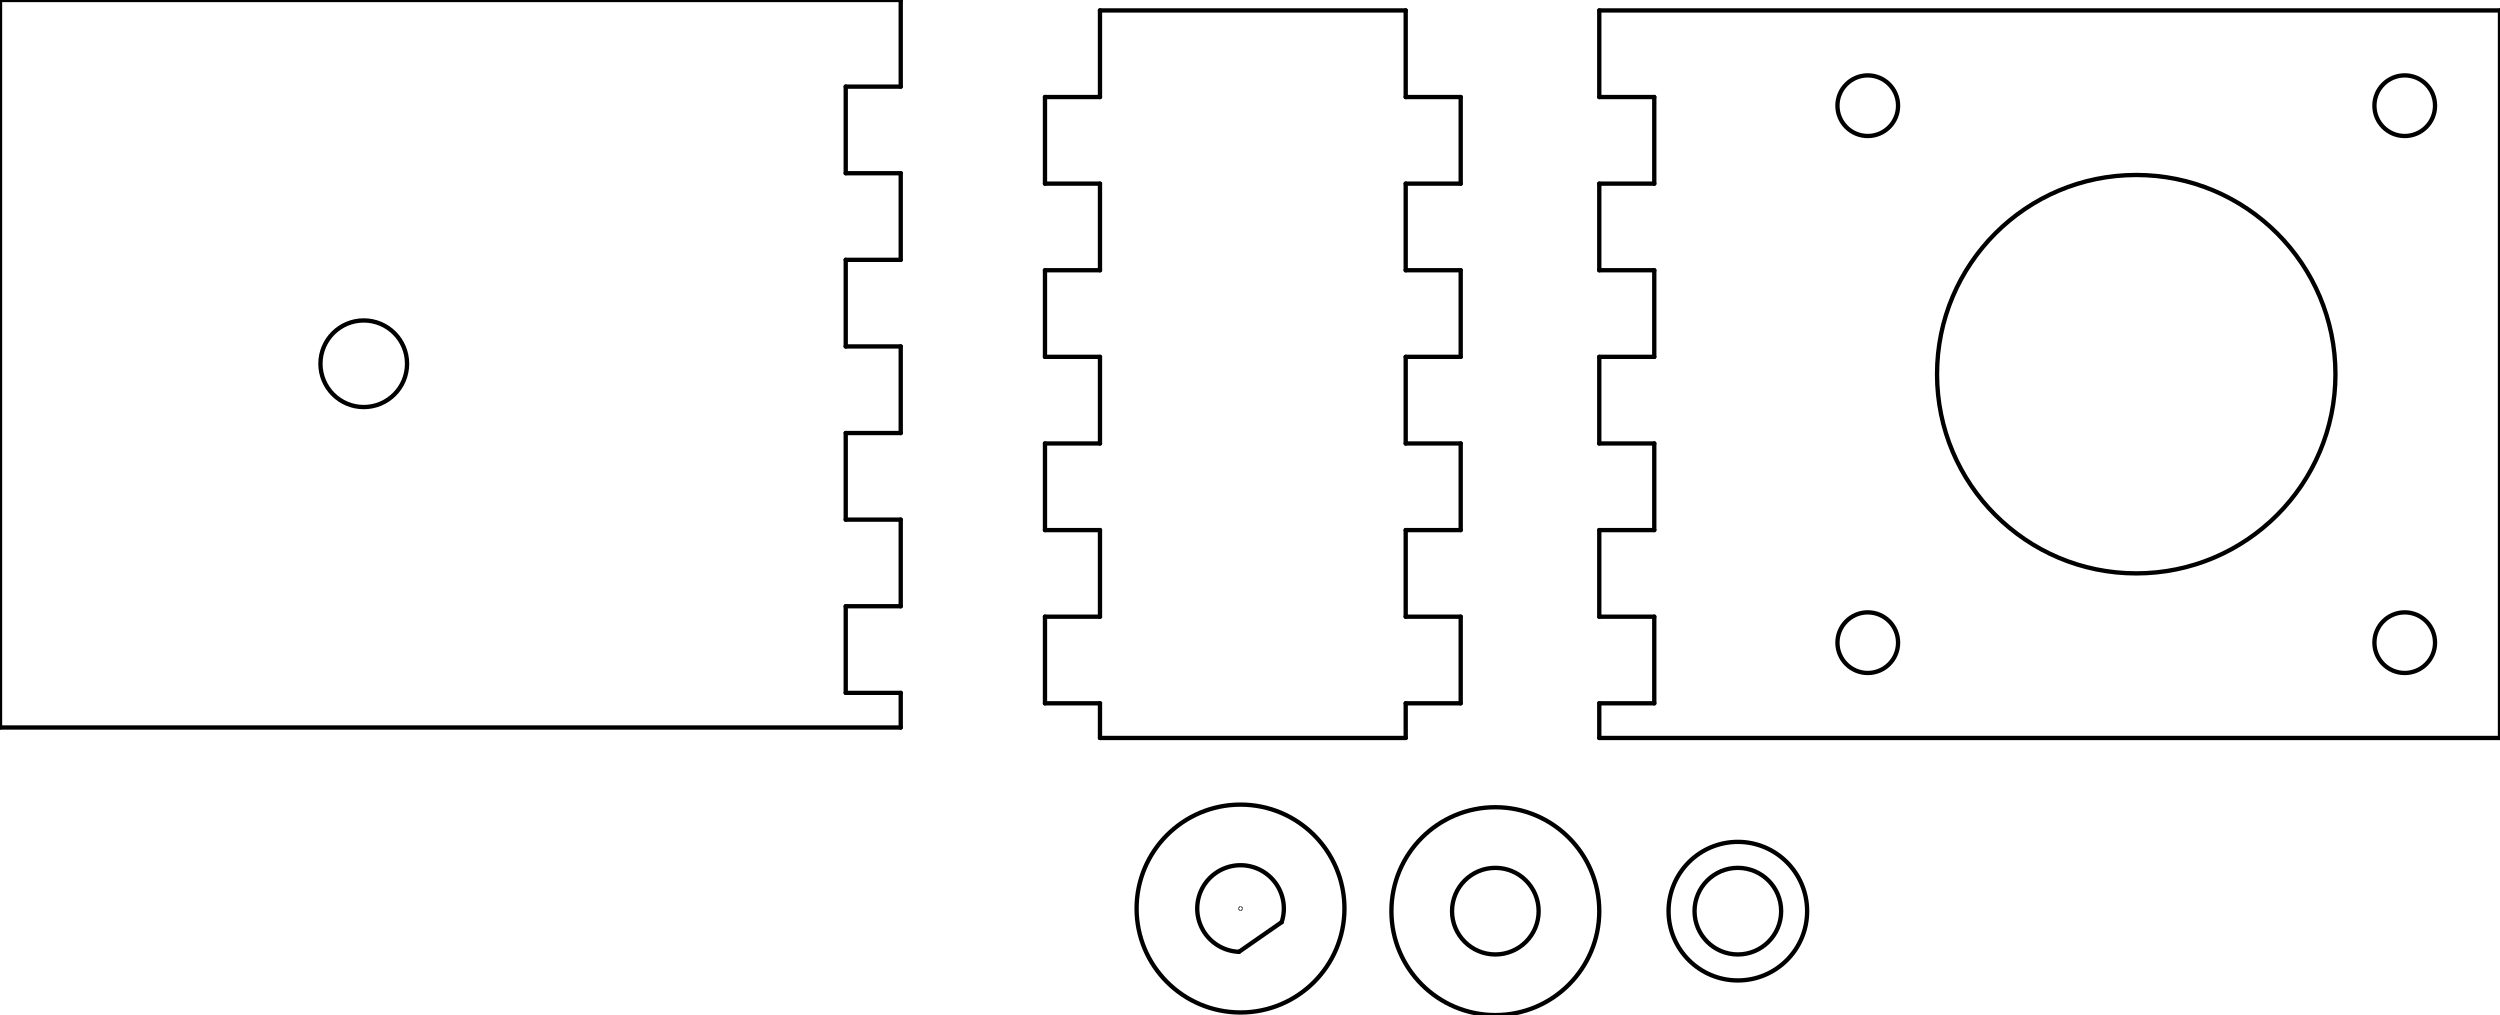 <?xml version="1.0" encoding="UTF-8" standalone="no"?>
<!-- 2020-02-13 07:40:00 Generated by QCAD 3.23.0 SVG Exporter -->

<svg
   xmlns:dc="http://purl.org/dc/elements/1.1/"
   xmlns:cc="http://creativecommons.org/ns#"
   xmlns:rdf="http://www.w3.org/1999/02/22-rdf-syntax-ns#"
   xmlns:svg="http://www.w3.org/2000/svg"
   xmlns="http://www.w3.org/2000/svg"
   xmlns:sodipodi="http://sodipodi.sourceforge.net/DTD/sodipodi-0.dtd"
   xmlns:inkscape="http://www.inkscape.org/namespaces/inkscape"
   width="144.328mm"
   height="58.602mm"
   viewBox="-14.328 -112.602 144.328 58.602"
   version="1.1"
   style="stroke-linecap:round;stroke-linejoin:round;fill:none"
   id="svg212"
   sodipodi:docname="MotorMount.svg"
   inkscape:version="0.92.3 (2405546, 2018-03-11)">
  <defs
     id="defs216" />
  <sodipodi:namedview
     pagecolor="#ffffff"
     bordercolor="#666666"
     borderopacity="1"
     objecttolerance="10"
     gridtolerance="10"
     guidetolerance="10"
     inkscape:pageopacity="0"
     inkscape:pageshadow="2"
     inkscape:window-width="1943"
     inkscape:window-height="1249"
     id="namedview214"
     showgrid="false"
     inkscape:zoom="2.5078243"
     inkscape:cx="274.06787"
     inkscape:cy="113.81135"
     inkscape:window-x="744"
     inkscape:window-y="312"
     inkscape:window-maximized="0"
     inkscape:current-layer="g210" />
  <g
     transform="scale(1,-1)"
     id="g210">
    <!-- Line -->
    <path
       d="M78,70 L130,70 "
       style="stroke:#000000;stroke-width:0.25;"
       id="path2" />
    <!-- Line -->
    <path
       d="M-14.328,70.602 L37.672,70.602 "
       style="stroke:#000000;stroke-width:0.25;"
       id="path4" />
    <!-- Line -->
    <path
       d="M130,70 L130,112 "
       style="stroke:#000000;stroke-width:0.25;"
       id="path6" />
    <!-- Line -->
    <path
       d="M37.672,107.602 L37.672,112.602 "
       style="stroke:#000000;stroke-width:0.25;"
       id="path8" />
    <!-- Line -->
    <path
       d="M130,112 L78,112 "
       style="stroke:#000000;stroke-width:0.25;"
       id="path10" />
    <!-- Line -->
    <path
       d="M37.672,112.602 L-14.328,112.602 "
       style="stroke:#000000;stroke-width:0.25;"
       id="path12" />
    <!-- Line -->
    <path
       d="M78,112 L78,107 "
       style="stroke:#000000;stroke-width:0.25;"
       id="path14" />
    <!-- Line -->
    <path
       d="M-14.328,112.602 L-14.328,70.602 "
       style="stroke:#000000;stroke-width:0.25;"
       id="path16" />
    <!-- Circle -->
    <circle
       cx="93.5"
       cy="106.5"
       r="1.75"
       style="stroke:#000000;stroke-width:0.25;"
       id="circle18" />
    <!-- Circle -->
    <circle
       cx="93.5"
       cy="75.5"
       r="1.75"
       style="stroke:#000000;stroke-width:0.25;"
       id="circle20" />
    <!-- Circle -->
    <circle
       cx="124.5"
       cy="75.5"
       r="1.75"
       style="stroke:#000000;stroke-width:0.25;"
       id="circle22" />
    <!-- Circle -->
    <circle
       cx="124.5"
       cy="106.5"
       r="1.75"
       style="stroke:#000000;stroke-width:0.25;"
       id="circle24" />
    <!-- Circle -->
    <circle
       cx="109"
       cy="91"
       r="11.5"
       style="stroke:#000000;stroke-width:0.25;"
       id="circle26" />
    <!-- Arc -->
    <path
       d="M59.663,59.365 A2.5,2.5 0 1,1 57.2,57.653 "
       style="stroke:#000000;stroke-width:0.25;"
       id="path28" />
    <!-- Line -->
    <path
       d="M59.663,59.365 L57.2,57.653 "
       style="stroke:#000000;stroke-width:0.25;"
       id="path30" />
    <!-- Point -->
    <circle
       cx="57.289"
       cy="60.151"
       r="0.01"
       style="stroke:#000000;stroke-width:0.25;"
       id="circle32" />
    <!-- Circle -->
    <circle
       cx="57.289"
       cy="60.151"
       r="6"
       style="stroke:#000000;stroke-width:0.25;"
       id="circle34" />
    <!-- Circle -->
    <circle
       cx="72"
       cy="60"
       r="6"
       style="stroke:#000000;stroke-width:0.25;"
       id="circle36" />
    <!-- Circle -->
    <circle
       cx="86"
       cy="60"
       r="4"
       style="stroke:#000000;stroke-width:0.25;"
       id="circle38" />
    <!-- Circle -->
    <circle
       cx="72"
       cy="60"
       r="2.5"
       style="stroke:#000000;stroke-width:0.25;"
       id="circle40" />
    <!-- Circle -->
    <circle
       cx="86"
       cy="60"
       r="2.5"
       style="stroke:#000000;stroke-width:0.25;"
       id="circle42" />
    <!-- Circle -->
    <circle
       cx="6.672"
       cy="91.602"
       r="2.5"
       style="stroke:#000000;stroke-width:0.25;"
       id="circle44" />
    <!-- Line -->
    <path
       d="M49.175,70 L66.825,70 "
       style="stroke:#000000;stroke-width:0.25;"
       id="path46" />
    <!-- Line -->
    <path
       d="M70,102 L70,107 "
       style="stroke:#000000;stroke-width:0.25;"
       id="path48" />
    <!-- Line -->
    <path
       d="M66.825,112 L49.175,112 "
       style="stroke:#000000;stroke-width:0.25;"
       id="path50" />
    <!-- Line -->
    <path
       d="M46,107 L46,102 "
       style="stroke:#000000;stroke-width:0.25;"
       id="path52" />
    <!-- Line -->
    <path
       d="M37.672,107.602 L34.497,107.602 "
       style="stroke:#000000;stroke-width:0.25;"
       id="path54" />
    <!-- Line -->
    <path
       d="M37.672,102.602 L34.497,102.602 "
       style="stroke:#000000;stroke-width:0.25;"
       id="path56" />
    <!-- Line -->
    <path
       d="M37.672,97.602 L34.497,97.602 "
       style="stroke:#000000;stroke-width:0.25;"
       id="path58" />
    <!-- Line -->
    <path
       d="M37.672,92.602 L34.497,92.602 "
       style="stroke:#000000;stroke-width:0.25;"
       id="path60" />
    <!-- Line -->
    <path
       d="M37.672,87.602 L34.497,87.602 "
       style="stroke:#000000;stroke-width:0.25;"
       id="path62" />
    <!-- Line -->
    <path
       d="M37.672,82.602 L34.497,82.602 "
       style="stroke:#000000;stroke-width:0.25;"
       id="path64" />
    <!-- Line -->
    <path
       d="M37.672,77.602 L34.497,77.602 "
       style="stroke:#000000;stroke-width:0.25;"
       id="path66" />
    <!-- Line -->
    <path
       d="M37.672,72.602 L34.497,72.602 "
       style="stroke:#000000;stroke-width:0.25;"
       id="path68" />
    <!-- Line -->
    <path
       d="M70,107 L66.825,107 "
       style="stroke:#000000;stroke-width:0.25;"
       id="path70" />
    <!-- Line -->
    <path
       d="M49.175,107 L46,107 "
       style="stroke:#000000;stroke-width:0.25;"
       id="path72" />
    <!-- Line -->
    <path
       d="M70,102 L66.825,102 "
       style="stroke:#000000;stroke-width:0.25;"
       id="path74" />
    <!-- Line -->
    <path
       d="M49.175,102 L46,102 "
       style="stroke:#000000;stroke-width:0.25;"
       id="path76" />
    <!-- Line -->
    <path
       d="M70,97 L66.825,97 "
       style="stroke:#000000;stroke-width:0.25;"
       id="path78" />
    <!-- Line -->
    <path
       d="M49.175,97 L46,97 "
       style="stroke:#000000;stroke-width:0.25;"
       id="path80" />
    <!-- Line -->
    <path
       d="M70,92 L66.825,92 "
       style="stroke:#000000;stroke-width:0.25;"
       id="path82" />
    <!-- Line -->
    <path
       d="M49.175,92 L46,92 "
       style="stroke:#000000;stroke-width:0.25;"
       id="path84" />
    <!-- Line -->
    <path
       d="M70,87 L66.825,87 "
       style="stroke:#000000;stroke-width:0.25;"
       id="path86" />
    <!-- Line -->
    <path
       d="M49.175,87 L46,87 "
       style="stroke:#000000;stroke-width:0.25;"
       id="path88" />
    <!-- Line -->
    <path
       d="M70,82 L66.825,82 "
       style="stroke:#000000;stroke-width:0.25;"
       id="path90" />
    <!-- Line -->
    <path
       d="M49.175,82 L46,82 "
       style="stroke:#000000;stroke-width:0.25;"
       id="path92" />
    <!-- Line -->
    <path
       d="M70,77 L66.825,77 "
       style="stroke:#000000;stroke-width:0.25;"
       id="path94" />
    <!-- Line -->
    <path
       d="M49.175,77 L46,77 "
       style="stroke:#000000;stroke-width:0.25;"
       id="path96" />
    <!-- Line -->
    <path
       d="M70,72 L66.825,72 "
       style="stroke:#000000;stroke-width:0.25;"
       id="path98" />
    <!-- Line -->
    <path
       d="M49.175,72 L46,72 "
       style="stroke:#000000;stroke-width:0.25;"
       id="path100" />
    <!-- Line -->
    <path
       d="M81.175,107 L78,107 "
       style="stroke:#000000;stroke-width:0.25;"
       id="path102" />
    <!-- Line -->
    <path
       d="M81.175,102 L78,102 "
       style="stroke:#000000;stroke-width:0.25;"
       id="path104" />
    <!-- Line -->
    <path
       d="M81.175,97 L78,97 "
       style="stroke:#000000;stroke-width:0.25;"
       id="path106" />
    <!-- Line -->
    <path
       d="M81.175,92 L78,92 "
       style="stroke:#000000;stroke-width:0.25;"
       id="path108" />
    <!-- Line -->
    <path
       d="M81.175,87 L78,87 "
       style="stroke:#000000;stroke-width:0.25;"
       id="path110" />
    <!-- Line -->
    <path
       d="M81.175,82 L78,82 "
       style="stroke:#000000;stroke-width:0.25;"
       id="path112" />
    <!-- Line -->
    <path
       d="M81.175,77 L78,77 "
       style="stroke:#000000;stroke-width:0.25;"
       id="path114" />
    <!-- Line -->
    <path
       d="M81.175,72 L78,72 "
       style="stroke:#000000;stroke-width:0.25;"
       id="path116" />
    <!-- Line -->
    <path
       d="M34.497,102.602 L34.497,107.602 "
       style="stroke:#000000;stroke-width:0.25;"
       id="path118" />
    <!-- Line -->
    <path
       d="M34.497,92.602 L34.497,97.602 "
       style="stroke:#000000;stroke-width:0.25;"
       id="path120" />
    <!-- Line -->
    <path
       d="M34.497,82.602 L34.497,87.602 "
       style="stroke:#000000;stroke-width:0.25;"
       id="path122" />
    <!-- Line -->
    <path
       d="M34.497,72.602 L34.497,77.602 "
       style="stroke:#000000;stroke-width:0.25;"
       id="path124" />
    <!-- Line -->
    <path
       d="M49.175,72 L49.175,70 "
       style="stroke:#000000;stroke-width:0.25;"
       id="path126" />
    <!-- Line -->
    <path
       d="M49.175,82 L49.175,77 "
       style="stroke:#000000;stroke-width:0.25;"
       id="path128" />
    <!-- Line -->
    <path
       d="M49.175,92 L49.175,87 "
       style="stroke:#000000;stroke-width:0.25;"
       id="path130" />
    <!-- Line -->
    <path
       d="M49.175,112 L49.175,107 "
       style="stroke:#000000;stroke-width:0.25;"
       id="path132" />
    <!-- Line -->
    <path
       d="M49.175,102 L49.175,97 "
       style="stroke:#000000;stroke-width:0.25;"
       id="path134" />
    <!-- Line -->
    <path
       d="M66.825,107 L66.825,112 "
       style="stroke:#000000;stroke-width:0.25;"
       id="path136" />
    <!-- Line -->
    <path
       d="M66.825,97 L66.825,102 "
       style="stroke:#000000;stroke-width:0.25;"
       id="path138" />
    <!-- Line -->
    <path
       d="M66.825,87 L66.825,92 "
       style="stroke:#000000;stroke-width:0.25;"
       id="path140" />
    <!-- Line -->
    <path
       d="M66.825,70 L66.825,72 "
       style="stroke:#000000;stroke-width:0.25;"
       id="path142" />
    <!-- Line -->
    <path
       d="M66.825,77 L66.825,82 "
       style="stroke:#000000;stroke-width:0.25;"
       id="path144" />
    <!-- Line -->
    <path
       d="M81.175,87 L81.175,82 "
       style="stroke:#000000;stroke-width:0.25;"
       id="path146" />
    <!-- Line -->
    <path
       d="M81.175,97 L81.175,92 "
       style="stroke:#000000;stroke-width:0.25;"
       id="path148" />
    <!-- Line -->
    <path
       d="M81.175,107 L81.175,102 "
       style="stroke:#000000;stroke-width:0.25;"
       id="path150" />
    <!-- Line -->
    <path
       d="M81.175,77 L81.175,72 "
       style="stroke:#000000;stroke-width:0.25;"
       id="path152" />
    <!-- Line -->
    <path
       d="M46,97 L46,92 "
       style="stroke:#000000;stroke-width:0.25;"
       id="path154" />
    <!-- Line -->
    <path
       d="M46,87 L46,82 "
       style="stroke:#000000;stroke-width:0.25;"
       id="path156" />
    <!-- Line -->
    <path
       d="M46,77 L46,72 "
       style="stroke:#000000;stroke-width:0.25;"
       id="path158" />
    <!-- Line -->
    <path
       d="M70,77 L70,72 "
       style="stroke:#000000;stroke-width:0.25;"
       id="path160" />
    <!-- Line -->
    <path
       d="M70,82 L70,87 "
       style="stroke:#000000;stroke-width:0.25;"
       id="path162" />
    <!-- Line -->
    <path
       d="M70,92 L70,97 "
       style="stroke:#000000;stroke-width:0.25;"
       id="path164" />
    <!-- Line -->
    <path
       d="M37.672,102.602 L37.672,97.602 "
       style="stroke:#000000;stroke-width:0.25;"
       id="path166" />
    <!-- Line -->
    <path
       d="M37.672,92.602 L37.672,87.602 "
       style="stroke:#000000;stroke-width:0.25;"
       id="path168" />
    <!-- Line -->
    <path
       d="M37.672,82.602 L37.672,77.602 "
       style="stroke:#000000;stroke-width:0.25;"
       id="path170" />
    <!-- Line -->
    <path
       d="M37.672,72.602 L37.672,70.602 "
       style="stroke:#000000;stroke-width:0.25;"
       id="path172" />
    <!-- Line -->
    <path
       d="M78,72 L78,70 "
       style="stroke:#000000;stroke-width:0.25;"
       id="path174" />
    <!-- Line -->
    <path
       d="M78,77 L78,82 "
       style="stroke:#000000;stroke-width:0.25;"
       id="path176" />
    <!-- Line -->
    <path
       d="M78,87 L78,92 "
       style="stroke:#000000;stroke-width:0.25;"
       id="path178" />
    <!-- Line -->
    <path
       d="M78,97 L78,102 "
       style="stroke:#000000;stroke-width:0.25;"
       id="path180" />
    <!-- Text: QCAD.org
Trial Version
Random lines added -->
    <!-- Line -->
    <!-- Line -->
    <!-- Line -->
    <!-- Text: QCAD.org
Trial Version
Random lines added -->
    <!-- Line -->
    <!-- Line -->
    <!-- Line -->
  </g>
</svg>
